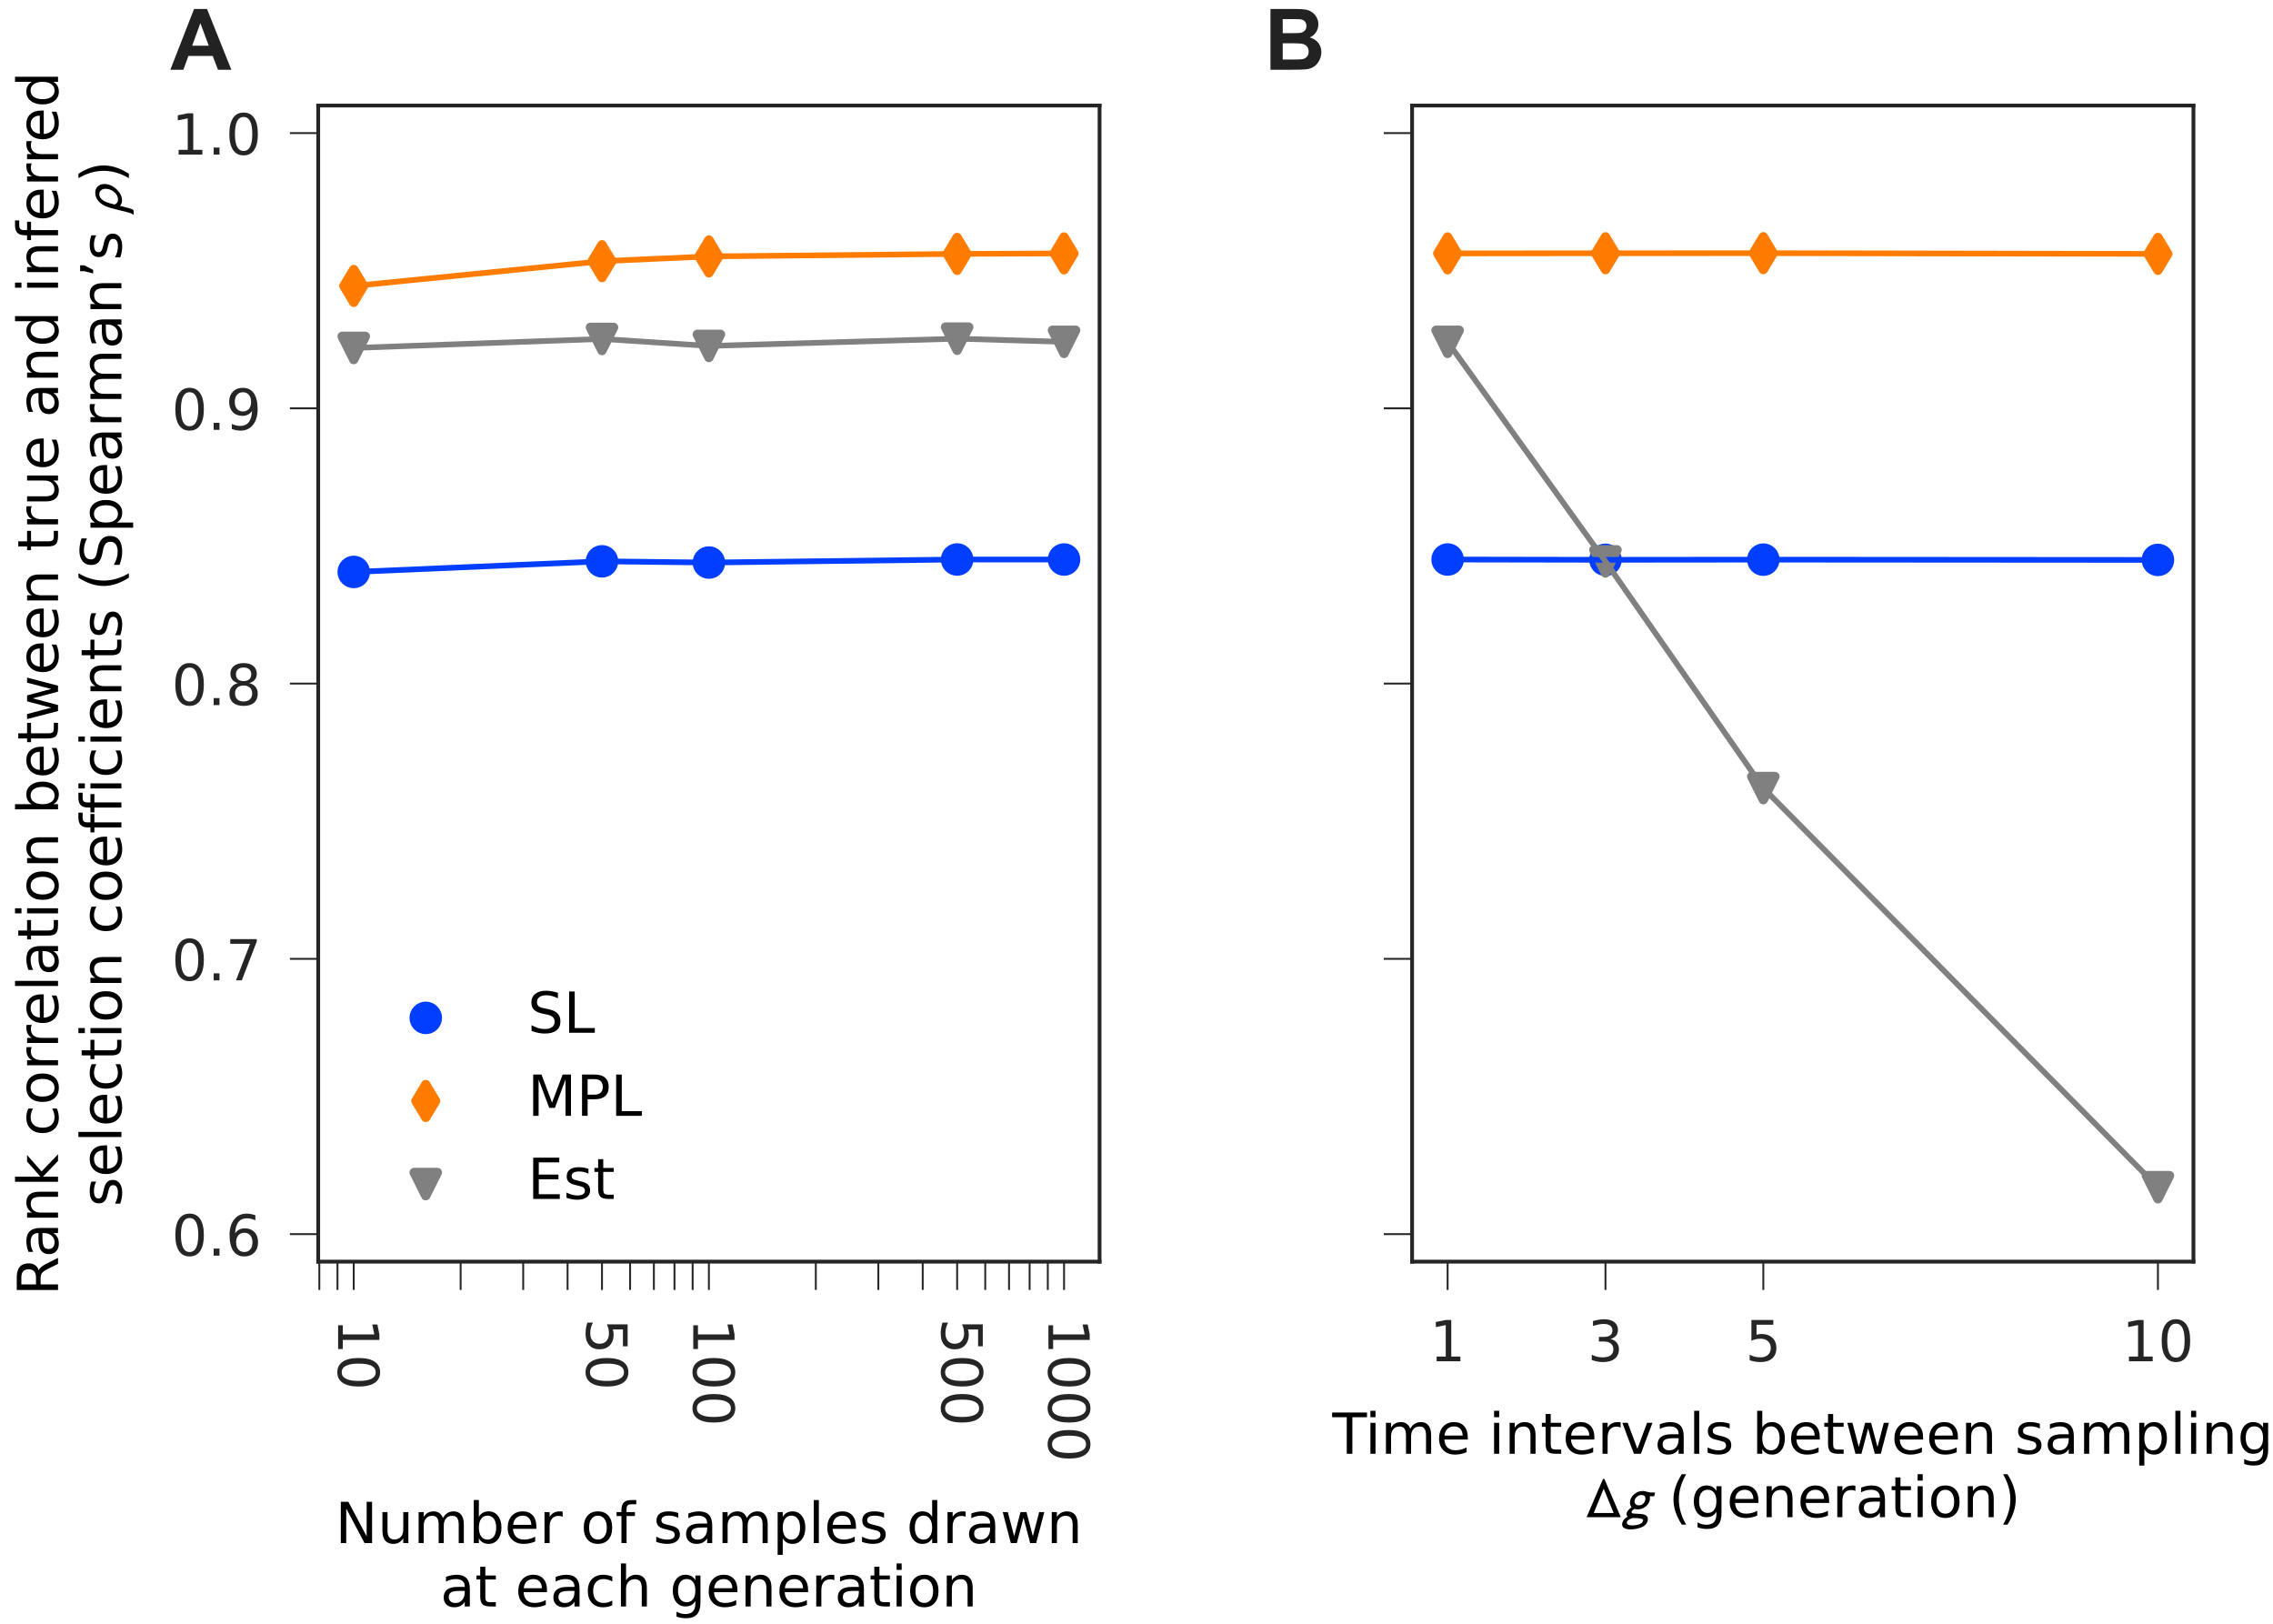 <?xml version="1.0" encoding="utf-8" standalone="no"?>
<!DOCTYPE svg PUBLIC "-//W3C//DTD SVG 1.1//EN"
  "http://www.w3.org/Graphics/SVG/1.1/DTD/svg11.dtd">
<!-- Created with matplotlib (https://matplotlib.org/) -->
<svg height="172.103pt" version="1.1" viewBox="0 0 240.945 172.103" width="240.945pt" xmlns="http://www.w3.org/2000/svg" xmlns:xlink="http://www.w3.org/1999/xlink">
 <defs>
  <style type="text/css">*{stroke-linecap:butt;stroke-linejoin:round;}</style>
 </defs>
 <g id="figure_1">
  <g id="patch_1">
   <path d="M 0 172.103 
L 240.945 172.103 
L 240.945 0 
L 0 0 
z
" style="fill:#ffffff;"/>
  </g>
  <g id="axes_1">
   <g id="patch_2">
    <path d="M 33.732 133.724 
L 116.557 133.724 
L 116.557 11.187 
L 33.732 11.187 
z
" style="fill:none;"/>
   </g>
   <g id="PathCollection_1">
    <defs>
     <path d="M 0 1.225 
C 0.325 1.225 0.636 1.096 0.866 0.866 
C 1.096 0.636 1.225 0.325 1.225 0 
C 1.225 -0.325 1.096 -0.636 0.866 -0.866 
C 0.636 -1.096 0.325 -1.225 0 -1.225 
C -0.325 -1.225 -0.636 -1.096 -0.866 -0.866 
C -1.096 -0.636 -1.225 -0.325 -1.225 0 
C -1.225 0.325 -1.096 0.636 -0.866 0.866 
C -0.636 1.096 -0.325 1.225 0 1.225 
z
" id="mbce3bcf1ad" style="stroke:#023eff;"/>
    </defs>
    <g clip-path="url(#p150cb00c27)">
     <use style="fill:#023eff;stroke:#023eff;" x="112.792" xlink:href="#mbce3bcf1ad" y="59.305"/>
     <use style="fill:#023eff;stroke:#023eff;" x="101.459" xlink:href="#mbce3bcf1ad" y="59.303"/>
     <use style="fill:#023eff;stroke:#023eff;" x="75.145" xlink:href="#mbce3bcf1ad" y="59.625"/>
     <use style="fill:#023eff;stroke:#023eff;" x="63.812" xlink:href="#mbce3bcf1ad" y="59.496"/>
     <use style="fill:#023eff;stroke:#023eff;" x="37.497" xlink:href="#mbce3bcf1ad" y="60.621"/>
    </g>
   </g>
   <g id="PathCollection_2">
    <defs>
     <path d="M -0 1.732 
L 1.039 0 
L 0 -1.732 
L -1.039 -0 
z
" id="m280b693d9e" style="stroke:#ff7c00;"/>
    </defs>
    <g clip-path="url(#p150cb00c27)">
     <use style="fill:#ff7c00;stroke:#ff7c00;" x="112.792" xlink:href="#m280b693d9e" y="26.86"/>
     <use style="fill:#ff7c00;stroke:#ff7c00;" x="101.459" xlink:href="#m280b693d9e" y="26.911"/>
     <use style="fill:#ff7c00;stroke:#ff7c00;" x="75.145" xlink:href="#m280b693d9e" y="27.178"/>
     <use style="fill:#ff7c00;stroke:#ff7c00;" x="63.812" xlink:href="#m280b693d9e" y="27.683"/>
     <use style="fill:#ff7c00;stroke:#ff7c00;" x="37.497" xlink:href="#m280b693d9e" y="30.307"/>
    </g>
   </g>
   <g id="PathCollection_3">
    <defs>
     <path d="M -0 1.225 
L 1.225 -1.225 
L -1.225 -1.225 
z
" id="m68185603b5" style="stroke:#808080;"/>
    </defs>
    <g clip-path="url(#p150cb00c27)">
     <use style="fill:#808080;stroke:#808080;" x="112.792" xlink:href="#m68185603b5" y="36.232"/>
     <use style="fill:#808080;stroke:#808080;" x="101.459" xlink:href="#m68185603b5" y="35.897"/>
     <use style="fill:#808080;stroke:#808080;" x="75.145" xlink:href="#m68185603b5" y="36.665"/>
     <use style="fill:#808080;stroke:#808080;" x="63.812" xlink:href="#m68185603b5" y="35.925"/>
     <use style="fill:#808080;stroke:#808080;" x="37.497" xlink:href="#m68185603b5" y="36.878"/>
    </g>
   </g>
   <g id="matplotlib.axis_1">
    <g id="xtick_1">
     <g id="line2d_1">
      <defs>
       <path d="M 0 0 
L 0 3 
" id="ma2f29e105a" style="stroke:#252525;stroke-width:0.2;"/>
      </defs>
      <g>
       <use style="fill:#252525;stroke:#252525;stroke-width:0.2;" x="112.792" xlink:href="#ma2f29e105a" y="133.724"/>
      </g>
     </g>
     <g id="text_1">
      <!-- 1000 -->
      <g style="fill:#252525;" transform="translate(111.137 139.724)rotate(-270)scale(0.06 -0.06)">
       <defs>
        <path d="M 12.406 8.297 
L 28.516 8.297 
L 28.516 63.922 
L 10.984 60.406 
L 10.984 69.391 
L 28.422 72.906 
L 38.281 72.906 
L 38.281 8.297 
L 54.391 8.297 
L 54.391 0 
L 12.406 0 
z
" id="DejaVuSans-49"/>
        <path d="M 31.781 66.406 
Q 24.172 66.406 20.328 58.906 
Q 16.5 51.422 16.5 36.375 
Q 16.5 21.391 20.328 13.891 
Q 24.172 6.391 31.781 6.391 
Q 39.453 6.391 43.281 13.891 
Q 47.125 21.391 47.125 36.375 
Q 47.125 51.422 43.281 58.906 
Q 39.453 66.406 31.781 66.406 
z
M 31.781 74.219 
Q 44.047 74.219 50.516 64.516 
Q 56.984 54.828 56.984 36.375 
Q 56.984 17.969 50.516 8.266 
Q 44.047 -1.422 31.781 -1.422 
Q 19.531 -1.422 13.062 8.266 
Q 6.594 17.969 6.594 36.375 
Q 6.594 54.828 13.062 64.516 
Q 19.531 74.219 31.781 74.219 
z
" id="DejaVuSans-48"/>
       </defs>
       <use xlink:href="#DejaVuSans-49"/>
       <use x="63.623" xlink:href="#DejaVuSans-48"/>
       <use x="127.246" xlink:href="#DejaVuSans-48"/>
       <use x="190.869" xlink:href="#DejaVuSans-48"/>
      </g>
     </g>
    </g>
    <g id="xtick_2">
     <g id="line2d_2">
      <g>
       <use style="fill:#252525;stroke:#252525;stroke-width:0.2;" x="101.459" xlink:href="#ma2f29e105a" y="133.724"/>
      </g>
     </g>
     <g id="text_2">
      <!-- 500 -->
      <g style="fill:#252525;" transform="translate(99.804 139.724)rotate(-270)scale(0.06 -0.06)">
       <defs>
        <path d="M 10.797 72.906 
L 49.516 72.906 
L 49.516 64.594 
L 19.828 64.594 
L 19.828 46.734 
Q 21.969 47.469 24.109 47.828 
Q 26.266 48.188 28.422 48.188 
Q 40.625 48.188 47.75 41.5 
Q 54.891 34.812 54.891 23.391 
Q 54.891 11.625 47.562 5.094 
Q 40.234 -1.422 26.906 -1.422 
Q 22.312 -1.422 17.547 -0.641 
Q 12.797 0.141 7.719 1.703 
L 7.719 11.625 
Q 12.109 9.234 16.797 8.062 
Q 21.484 6.891 26.703 6.891 
Q 35.156 6.891 40.078 11.328 
Q 45.016 15.766 45.016 23.391 
Q 45.016 31 40.078 35.438 
Q 35.156 39.891 26.703 39.891 
Q 22.75 39.891 18.812 39.016 
Q 14.891 38.141 10.797 36.281 
z
" id="DejaVuSans-53"/>
       </defs>
       <use xlink:href="#DejaVuSans-53"/>
       <use x="63.623" xlink:href="#DejaVuSans-48"/>
       <use x="127.246" xlink:href="#DejaVuSans-48"/>
      </g>
     </g>
    </g>
    <g id="xtick_3">
     <g id="line2d_3">
      <g>
       <use style="fill:#252525;stroke:#252525;stroke-width:0.2;" x="75.145" xlink:href="#ma2f29e105a" y="133.724"/>
      </g>
     </g>
     <g id="text_3">
      <!-- 100 -->
      <g style="fill:#252525;" transform="translate(73.489 139.724)rotate(-270)scale(0.06 -0.06)">
       <use xlink:href="#DejaVuSans-49"/>
       <use x="63.623" xlink:href="#DejaVuSans-48"/>
       <use x="127.246" xlink:href="#DejaVuSans-48"/>
      </g>
     </g>
    </g>
    <g id="xtick_4">
     <g id="line2d_4">
      <g>
       <use style="fill:#252525;stroke:#252525;stroke-width:0.2;" x="63.812" xlink:href="#ma2f29e105a" y="133.724"/>
      </g>
     </g>
     <g id="text_4">
      <!-- 50 -->
      <g style="fill:#252525;" transform="translate(62.156 139.724)rotate(-270)scale(0.06 -0.06)">
       <use xlink:href="#DejaVuSans-53"/>
       <use x="63.623" xlink:href="#DejaVuSans-48"/>
      </g>
     </g>
    </g>
    <g id="xtick_5">
     <g id="line2d_5">
      <g>
       <use style="fill:#252525;stroke:#252525;stroke-width:0.2;" x="37.497" xlink:href="#ma2f29e105a" y="133.724"/>
      </g>
     </g>
     <g id="text_5">
      <!-- 10 -->
      <g style="fill:#252525;" transform="translate(35.841 139.724)rotate(-270)scale(0.06 -0.06)">
       <use xlink:href="#DejaVuSans-49"/>
       <use x="63.623" xlink:href="#DejaVuSans-48"/>
      </g>
     </g>
    </g>
    <g id="xtick_6">
     <g id="line2d_6">
      <g>
       <use style="fill:#252525;stroke:#252525;stroke-width:0.2;" x="33.849" xlink:href="#ma2f29e105a" y="133.724"/>
      </g>
     </g>
    </g>
    <g id="xtick_7">
     <g id="line2d_7">
      <g>
       <use style="fill:#252525;stroke:#252525;stroke-width:0.2;" x="35.774" xlink:href="#ma2f29e105a" y="133.724"/>
      </g>
     </g>
    </g>
    <g id="xtick_8">
     <g id="line2d_8">
      <g>
       <use style="fill:#252525;stroke:#252525;stroke-width:0.2;" x="48.83" xlink:href="#ma2f29e105a" y="133.724"/>
      </g>
     </g>
    </g>
    <g id="xtick_9">
     <g id="line2d_9">
      <g>
       <use style="fill:#252525;stroke:#252525;stroke-width:0.2;" x="55.46" xlink:href="#ma2f29e105a" y="133.724"/>
      </g>
     </g>
    </g>
    <g id="xtick_10">
     <g id="line2d_10">
      <g>
       <use style="fill:#252525;stroke:#252525;stroke-width:0.2;" x="60.163" xlink:href="#ma2f29e105a" y="133.724"/>
      </g>
     </g>
    </g>
    <g id="xtick_11">
     <g id="line2d_11">
      <g>
       <use style="fill:#252525;stroke:#252525;stroke-width:0.2;" x="66.793" xlink:href="#ma2f29e105a" y="133.724"/>
      </g>
     </g>
    </g>
    <g id="xtick_12">
     <g id="line2d_12">
      <g>
       <use style="fill:#252525;stroke:#252525;stroke-width:0.2;" x="69.313" xlink:href="#ma2f29e105a" y="133.724"/>
      </g>
     </g>
    </g>
    <g id="xtick_13">
     <g id="line2d_13">
      <g>
       <use style="fill:#252525;stroke:#252525;stroke-width:0.2;" x="71.496" xlink:href="#ma2f29e105a" y="133.724"/>
      </g>
     </g>
    </g>
    <g id="xtick_14">
     <g id="line2d_14">
      <g>
       <use style="fill:#252525;stroke:#252525;stroke-width:0.2;" x="73.422" xlink:href="#ma2f29e105a" y="133.724"/>
      </g>
     </g>
    </g>
    <g id="xtick_15">
     <g id="line2d_15">
      <g>
       <use style="fill:#252525;stroke:#252525;stroke-width:0.2;" x="86.478" xlink:href="#ma2f29e105a" y="133.724"/>
      </g>
     </g>
    </g>
    <g id="xtick_16">
     <g id="line2d_16">
      <g>
       <use style="fill:#252525;stroke:#252525;stroke-width:0.2;" x="93.107" xlink:href="#ma2f29e105a" y="133.724"/>
      </g>
     </g>
    </g>
    <g id="xtick_17">
     <g id="line2d_17">
      <g>
       <use style="fill:#252525;stroke:#252525;stroke-width:0.2;" x="97.811" xlink:href="#ma2f29e105a" y="133.724"/>
      </g>
     </g>
    </g>
    <g id="xtick_18">
     <g id="line2d_18">
      <g>
       <use style="fill:#252525;stroke:#252525;stroke-width:0.2;" x="104.44" xlink:href="#ma2f29e105a" y="133.724"/>
      </g>
     </g>
    </g>
    <g id="xtick_19">
     <g id="line2d_19">
      <g>
       <use style="fill:#252525;stroke:#252525;stroke-width:0.2;" x="106.961" xlink:href="#ma2f29e105a" y="133.724"/>
      </g>
     </g>
    </g>
    <g id="xtick_20">
     <g id="line2d_20">
      <g>
       <use style="fill:#252525;stroke:#252525;stroke-width:0.2;" x="109.144" xlink:href="#ma2f29e105a" y="133.724"/>
      </g>
     </g>
    </g>
    <g id="xtick_21">
     <g id="line2d_21">
      <g>
       <use style="fill:#252525;stroke:#252525;stroke-width:0.2;" x="111.07" xlink:href="#ma2f29e105a" y="133.724"/>
      </g>
     </g>
    </g>
    <g id="text_6">
     <!-- Number of samples drawn -->
     <g transform="translate(35.54 163.553)scale(0.06 -0.06)">
      <defs>
       <path d="M 9.812 72.906 
L 23.094 72.906 
L 55.422 11.922 
L 55.422 72.906 
L 64.984 72.906 
L 64.984 0 
L 51.703 0 
L 19.391 60.984 
L 19.391 0 
L 9.812 0 
z
" id="DejaVuSans-78"/>
       <path d="M 8.5 21.578 
L 8.5 54.688 
L 17.484 54.688 
L 17.484 21.922 
Q 17.484 14.156 20.5 10.266 
Q 23.531 6.391 29.594 6.391 
Q 36.859 6.391 41.078 11.031 
Q 45.312 15.672 45.312 23.688 
L 45.312 54.688 
L 54.297 54.688 
L 54.297 0 
L 45.312 0 
L 45.312 8.406 
Q 42.047 3.422 37.719 1 
Q 33.406 -1.422 27.688 -1.422 
Q 18.266 -1.422 13.375 4.438 
Q 8.5 10.297 8.5 21.578 
z
M 31.109 56 
z
" id="DejaVuSans-117"/>
       <path d="M 52 44.188 
Q 55.375 50.25 60.062 53.125 
Q 64.75 56 71.094 56 
Q 79.641 56 84.281 50.016 
Q 88.922 44.047 88.922 33.016 
L 88.922 0 
L 79.891 0 
L 79.891 32.719 
Q 79.891 40.578 77.094 44.375 
Q 74.312 48.188 68.609 48.188 
Q 61.625 48.188 57.562 43.547 
Q 53.516 38.922 53.516 30.906 
L 53.516 0 
L 44.484 0 
L 44.484 32.719 
Q 44.484 40.625 41.703 44.406 
Q 38.922 48.188 33.109 48.188 
Q 26.219 48.188 22.156 43.531 
Q 18.109 38.875 18.109 30.906 
L 18.109 0 
L 9.078 0 
L 9.078 54.688 
L 18.109 54.688 
L 18.109 46.188 
Q 21.188 51.219 25.484 53.609 
Q 29.781 56 35.688 56 
Q 41.656 56 45.828 52.969 
Q 50 49.953 52 44.188 
z
" id="DejaVuSans-109"/>
       <path d="M 48.688 27.297 
Q 48.688 37.203 44.609 42.844 
Q 40.531 48.484 33.406 48.484 
Q 26.266 48.484 22.188 42.844 
Q 18.109 37.203 18.109 27.297 
Q 18.109 17.391 22.188 11.75 
Q 26.266 6.109 33.406 6.109 
Q 40.531 6.109 44.609 11.75 
Q 48.688 17.391 48.688 27.297 
z
M 18.109 46.391 
Q 20.953 51.266 25.266 53.625 
Q 29.594 56 35.594 56 
Q 45.562 56 51.781 48.094 
Q 58.016 40.188 58.016 27.297 
Q 58.016 14.406 51.781 6.484 
Q 45.562 -1.422 35.594 -1.422 
Q 29.594 -1.422 25.266 0.953 
Q 20.953 3.328 18.109 8.203 
L 18.109 0 
L 9.078 0 
L 9.078 75.984 
L 18.109 75.984 
z
" id="DejaVuSans-98"/>
       <path d="M 56.203 29.594 
L 56.203 25.203 
L 14.891 25.203 
Q 15.484 15.922 20.484 11.062 
Q 25.484 6.203 34.422 6.203 
Q 39.594 6.203 44.453 7.469 
Q 49.312 8.734 54.109 11.281 
L 54.109 2.781 
Q 49.266 0.734 44.188 -0.344 
Q 39.109 -1.422 33.891 -1.422 
Q 20.797 -1.422 13.156 6.188 
Q 5.516 13.812 5.516 26.812 
Q 5.516 40.234 12.766 48.109 
Q 20.016 56 32.328 56 
Q 43.359 56 49.781 48.891 
Q 56.203 41.797 56.203 29.594 
z
M 47.219 32.234 
Q 47.125 39.594 43.094 43.984 
Q 39.062 48.391 32.422 48.391 
Q 24.906 48.391 20.391 44.141 
Q 15.875 39.891 15.188 32.172 
z
" id="DejaVuSans-101"/>
       <path d="M 41.109 46.297 
Q 39.594 47.172 37.812 47.578 
Q 36.031 48 33.891 48 
Q 26.266 48 22.188 43.047 
Q 18.109 38.094 18.109 28.812 
L 18.109 0 
L 9.078 0 
L 9.078 54.688 
L 18.109 54.688 
L 18.109 46.188 
Q 20.953 51.172 25.484 53.578 
Q 30.031 56 36.531 56 
Q 37.453 56 38.578 55.875 
Q 39.703 55.766 41.062 55.516 
z
" id="DejaVuSans-114"/>
       <path id="DejaVuSans-32"/>
       <path d="M 30.609 48.391 
Q 23.391 48.391 19.188 42.75 
Q 14.984 37.109 14.984 27.297 
Q 14.984 17.484 19.156 11.844 
Q 23.344 6.203 30.609 6.203 
Q 37.797 6.203 41.984 11.859 
Q 46.188 17.531 46.188 27.297 
Q 46.188 37.016 41.984 42.703 
Q 37.797 48.391 30.609 48.391 
z
M 30.609 56 
Q 42.328 56 49.016 48.375 
Q 55.719 40.766 55.719 27.297 
Q 55.719 13.875 49.016 6.219 
Q 42.328 -1.422 30.609 -1.422 
Q 18.844 -1.422 12.172 6.219 
Q 5.516 13.875 5.516 27.297 
Q 5.516 40.766 12.172 48.375 
Q 18.844 56 30.609 56 
z
" id="DejaVuSans-111"/>
       <path d="M 37.109 75.984 
L 37.109 68.5 
L 28.516 68.5 
Q 23.688 68.5 21.797 66.547 
Q 19.922 64.594 19.922 59.516 
L 19.922 54.688 
L 34.719 54.688 
L 34.719 47.703 
L 19.922 47.703 
L 19.922 0 
L 10.891 0 
L 10.891 47.703 
L 2.297 47.703 
L 2.297 54.688 
L 10.891 54.688 
L 10.891 58.5 
Q 10.891 67.625 15.141 71.797 
Q 19.391 75.984 28.609 75.984 
z
" id="DejaVuSans-102"/>
       <path d="M 44.281 53.078 
L 44.281 44.578 
Q 40.484 46.531 36.375 47.5 
Q 32.281 48.484 27.875 48.484 
Q 21.188 48.484 17.844 46.438 
Q 14.5 44.391 14.5 40.281 
Q 14.5 37.156 16.891 35.375 
Q 19.281 33.594 26.516 31.984 
L 29.594 31.297 
Q 39.156 29.25 43.188 25.516 
Q 47.219 21.781 47.219 15.094 
Q 47.219 7.469 41.188 3.016 
Q 35.156 -1.422 24.609 -1.422 
Q 20.219 -1.422 15.453 -0.562 
Q 10.688 0.297 5.422 2 
L 5.422 11.281 
Q 10.406 8.688 15.234 7.391 
Q 20.062 6.109 24.812 6.109 
Q 31.156 6.109 34.562 8.281 
Q 37.984 10.453 37.984 14.406 
Q 37.984 18.062 35.516 20.016 
Q 33.062 21.969 24.703 23.781 
L 21.578 24.516 
Q 13.234 26.266 9.516 29.906 
Q 5.812 33.547 5.812 39.891 
Q 5.812 47.609 11.281 51.797 
Q 16.75 56 26.812 56 
Q 31.781 56 36.172 55.266 
Q 40.578 54.547 44.281 53.078 
z
" id="DejaVuSans-115"/>
       <path d="M 34.281 27.484 
Q 23.391 27.484 19.188 25 
Q 14.984 22.516 14.984 16.5 
Q 14.984 11.719 18.141 8.906 
Q 21.297 6.109 26.703 6.109 
Q 34.188 6.109 38.703 11.406 
Q 43.219 16.703 43.219 25.484 
L 43.219 27.484 
z
M 52.203 31.203 
L 52.203 0 
L 43.219 0 
L 43.219 8.297 
Q 40.141 3.328 35.547 0.953 
Q 30.953 -1.422 24.312 -1.422 
Q 15.922 -1.422 10.953 3.297 
Q 6 8.016 6 15.922 
Q 6 25.141 12.172 29.828 
Q 18.359 34.516 30.609 34.516 
L 43.219 34.516 
L 43.219 35.406 
Q 43.219 41.609 39.141 45 
Q 35.062 48.391 27.688 48.391 
Q 23 48.391 18.547 47.266 
Q 14.109 46.141 10.016 43.891 
L 10.016 52.203 
Q 14.938 54.109 19.578 55.047 
Q 24.219 56 28.609 56 
Q 40.484 56 46.344 49.844 
Q 52.203 43.703 52.203 31.203 
z
" id="DejaVuSans-97"/>
       <path d="M 18.109 8.203 
L 18.109 -20.797 
L 9.078 -20.797 
L 9.078 54.688 
L 18.109 54.688 
L 18.109 46.391 
Q 20.953 51.266 25.266 53.625 
Q 29.594 56 35.594 56 
Q 45.562 56 51.781 48.094 
Q 58.016 40.188 58.016 27.297 
Q 58.016 14.406 51.781 6.484 
Q 45.562 -1.422 35.594 -1.422 
Q 29.594 -1.422 25.266 0.953 
Q 20.953 3.328 18.109 8.203 
z
M 48.688 27.297 
Q 48.688 37.203 44.609 42.844 
Q 40.531 48.484 33.406 48.484 
Q 26.266 48.484 22.188 42.844 
Q 18.109 37.203 18.109 27.297 
Q 18.109 17.391 22.188 11.75 
Q 26.266 6.109 33.406 6.109 
Q 40.531 6.109 44.609 11.75 
Q 48.688 17.391 48.688 27.297 
z
" id="DejaVuSans-112"/>
       <path d="M 9.422 75.984 
L 18.406 75.984 
L 18.406 0 
L 9.422 0 
z
" id="DejaVuSans-108"/>
       <path d="M 45.406 46.391 
L 45.406 75.984 
L 54.391 75.984 
L 54.391 0 
L 45.406 0 
L 45.406 8.203 
Q 42.578 3.328 38.25 0.953 
Q 33.938 -1.422 27.875 -1.422 
Q 17.969 -1.422 11.734 6.484 
Q 5.516 14.406 5.516 27.297 
Q 5.516 40.188 11.734 48.094 
Q 17.969 56 27.875 56 
Q 33.938 56 38.25 53.625 
Q 42.578 51.266 45.406 46.391 
z
M 14.797 27.297 
Q 14.797 17.391 18.875 11.75 
Q 22.953 6.109 30.078 6.109 
Q 37.203 6.109 41.297 11.75 
Q 45.406 17.391 45.406 27.297 
Q 45.406 37.203 41.297 42.844 
Q 37.203 48.484 30.078 48.484 
Q 22.953 48.484 18.875 42.844 
Q 14.797 37.203 14.797 27.297 
z
" id="DejaVuSans-100"/>
       <path d="M 4.203 54.688 
L 13.188 54.688 
L 24.422 12.016 
L 35.594 54.688 
L 46.188 54.688 
L 57.422 12.016 
L 68.609 54.688 
L 77.594 54.688 
L 63.281 0 
L 52.688 0 
L 40.922 44.828 
L 29.109 0 
L 18.5 0 
z
" id="DejaVuSans-119"/>
       <path d="M 54.891 33.016 
L 54.891 0 
L 45.906 0 
L 45.906 32.719 
Q 45.906 40.484 42.875 44.328 
Q 39.844 48.188 33.797 48.188 
Q 26.516 48.188 22.312 43.547 
Q 18.109 38.922 18.109 30.906 
L 18.109 0 
L 9.078 0 
L 9.078 54.688 
L 18.109 54.688 
L 18.109 46.188 
Q 21.344 51.125 25.703 53.562 
Q 30.078 56 35.797 56 
Q 45.219 56 50.047 50.172 
Q 54.891 44.344 54.891 33.016 
z
" id="DejaVuSans-110"/>
      </defs>
      <use xlink:href="#DejaVuSans-78"/>
      <use x="74.805" xlink:href="#DejaVuSans-117"/>
      <use x="138.184" xlink:href="#DejaVuSans-109"/>
      <use x="235.596" xlink:href="#DejaVuSans-98"/>
      <use x="299.072" xlink:href="#DejaVuSans-101"/>
      <use x="360.596" xlink:href="#DejaVuSans-114"/>
      <use x="401.709" xlink:href="#DejaVuSans-32"/>
      <use x="433.496" xlink:href="#DejaVuSans-111"/>
      <use x="494.678" xlink:href="#DejaVuSans-102"/>
      <use x="529.883" xlink:href="#DejaVuSans-32"/>
      <use x="561.67" xlink:href="#DejaVuSans-115"/>
      <use x="613.77" xlink:href="#DejaVuSans-97"/>
      <use x="675.049" xlink:href="#DejaVuSans-109"/>
      <use x="772.461" xlink:href="#DejaVuSans-112"/>
      <use x="835.938" xlink:href="#DejaVuSans-108"/>
      <use x="863.721" xlink:href="#DejaVuSans-101"/>
      <use x="925.244" xlink:href="#DejaVuSans-115"/>
      <use x="977.344" xlink:href="#DejaVuSans-32"/>
      <use x="1009.131" xlink:href="#DejaVuSans-100"/>
      <use x="1072.607" xlink:href="#DejaVuSans-114"/>
      <use x="1113.721" xlink:href="#DejaVuSans-97"/>
      <use x="1175" xlink:href="#DejaVuSans-119"/>
      <use x="1256.787" xlink:href="#DejaVuSans-110"/>
     </g>
     <!-- at each generation -->
     <g transform="translate(46.672 170.272)scale(0.06 -0.06)">
      <defs>
       <path d="M 18.312 70.219 
L 18.312 54.688 
L 36.812 54.688 
L 36.812 47.703 
L 18.312 47.703 
L 18.312 18.016 
Q 18.312 11.328 20.141 9.422 
Q 21.969 7.516 27.594 7.516 
L 36.812 7.516 
L 36.812 0 
L 27.594 0 
Q 17.188 0 13.234 3.875 
Q 9.281 7.766 9.281 18.016 
L 9.281 47.703 
L 2.688 47.703 
L 2.688 54.688 
L 9.281 54.688 
L 9.281 70.219 
z
" id="DejaVuSans-116"/>
       <path d="M 48.781 52.594 
L 48.781 44.188 
Q 44.969 46.297 41.141 47.344 
Q 37.312 48.391 33.406 48.391 
Q 24.656 48.391 19.812 42.844 
Q 14.984 37.312 14.984 27.297 
Q 14.984 17.281 19.812 11.734 
Q 24.656 6.203 33.406 6.203 
Q 37.312 6.203 41.141 7.25 
Q 44.969 8.297 48.781 10.406 
L 48.781 2.094 
Q 45.016 0.344 40.984 -0.531 
Q 36.969 -1.422 32.422 -1.422 
Q 20.062 -1.422 12.781 6.344 
Q 5.516 14.109 5.516 27.297 
Q 5.516 40.672 12.859 48.328 
Q 20.219 56 33.016 56 
Q 37.156 56 41.109 55.141 
Q 45.062 54.297 48.781 52.594 
z
" id="DejaVuSans-99"/>
       <path d="M 54.891 33.016 
L 54.891 0 
L 45.906 0 
L 45.906 32.719 
Q 45.906 40.484 42.875 44.328 
Q 39.844 48.188 33.797 48.188 
Q 26.516 48.188 22.312 43.547 
Q 18.109 38.922 18.109 30.906 
L 18.109 0 
L 9.078 0 
L 9.078 75.984 
L 18.109 75.984 
L 18.109 46.188 
Q 21.344 51.125 25.703 53.562 
Q 30.078 56 35.797 56 
Q 45.219 56 50.047 50.172 
Q 54.891 44.344 54.891 33.016 
z
" id="DejaVuSans-104"/>
       <path d="M 45.406 27.984 
Q 45.406 37.75 41.375 43.109 
Q 37.359 48.484 30.078 48.484 
Q 22.859 48.484 18.828 43.109 
Q 14.797 37.75 14.797 27.984 
Q 14.797 18.266 18.828 12.891 
Q 22.859 7.516 30.078 7.516 
Q 37.359 7.516 41.375 12.891 
Q 45.406 18.266 45.406 27.984 
z
M 54.391 6.781 
Q 54.391 -7.172 48.188 -13.984 
Q 42 -20.797 29.203 -20.797 
Q 24.469 -20.797 20.266 -20.094 
Q 16.062 -19.391 12.109 -17.922 
L 12.109 -9.188 
Q 16.062 -11.328 19.922 -12.344 
Q 23.781 -13.375 27.781 -13.375 
Q 36.625 -13.375 41.016 -8.766 
Q 45.406 -4.156 45.406 5.172 
L 45.406 9.625 
Q 42.625 4.781 38.281 2.391 
Q 33.938 0 27.875 0 
Q 17.828 0 11.672 7.656 
Q 5.516 15.328 5.516 27.984 
Q 5.516 40.672 11.672 48.328 
Q 17.828 56 27.875 56 
Q 33.938 56 38.281 53.609 
Q 42.625 51.219 45.406 46.391 
L 45.406 54.688 
L 54.391 54.688 
z
" id="DejaVuSans-103"/>
       <path d="M 9.422 54.688 
L 18.406 54.688 
L 18.406 0 
L 9.422 0 
z
M 9.422 75.984 
L 18.406 75.984 
L 18.406 64.594 
L 9.422 64.594 
z
" id="DejaVuSans-105"/>
      </defs>
      <use xlink:href="#DejaVuSans-97"/>
      <use x="61.279" xlink:href="#DejaVuSans-116"/>
      <use x="100.488" xlink:href="#DejaVuSans-32"/>
      <use x="132.275" xlink:href="#DejaVuSans-101"/>
      <use x="193.799" xlink:href="#DejaVuSans-97"/>
      <use x="255.078" xlink:href="#DejaVuSans-99"/>
      <use x="310.059" xlink:href="#DejaVuSans-104"/>
      <use x="373.438" xlink:href="#DejaVuSans-32"/>
      <use x="405.225" xlink:href="#DejaVuSans-103"/>
      <use x="468.701" xlink:href="#DejaVuSans-101"/>
      <use x="530.225" xlink:href="#DejaVuSans-110"/>
      <use x="593.604" xlink:href="#DejaVuSans-101"/>
      <use x="655.127" xlink:href="#DejaVuSans-114"/>
      <use x="696.24" xlink:href="#DejaVuSans-97"/>
      <use x="757.52" xlink:href="#DejaVuSans-116"/>
      <use x="796.729" xlink:href="#DejaVuSans-105"/>
      <use x="824.512" xlink:href="#DejaVuSans-111"/>
      <use x="885.693" xlink:href="#DejaVuSans-110"/>
     </g>
    </g>
   </g>
   <g id="matplotlib.axis_2">
    <g id="ytick_1">
     <g id="line2d_22">
      <defs>
       <path d="M 0 0 
L -3 0 
" id="m847772ba69" style="stroke:#252525;stroke-width:0.2;"/>
      </defs>
      <g>
       <use style="fill:#252525;stroke:#252525;stroke-width:0.2;" x="33.732" xlink:href="#m847772ba69" y="130.807"/>
      </g>
     </g>
     <g id="text_7">
      <!-- 0.6 -->
      <g style="fill:#252525;" transform="translate(18.19 133.086)scale(0.06 -0.06)">
       <defs>
        <path d="M 10.688 12.406 
L 21 12.406 
L 21 0 
L 10.688 0 
z
" id="DejaVuSans-46"/>
        <path d="M 33.016 40.375 
Q 26.375 40.375 22.484 35.828 
Q 18.609 31.297 18.609 23.391 
Q 18.609 15.531 22.484 10.953 
Q 26.375 6.391 33.016 6.391 
Q 39.656 6.391 43.531 10.953 
Q 47.406 15.531 47.406 23.391 
Q 47.406 31.297 43.531 35.828 
Q 39.656 40.375 33.016 40.375 
z
M 52.594 71.297 
L 52.594 62.312 
Q 48.875 64.062 45.094 64.984 
Q 41.312 65.922 37.594 65.922 
Q 27.828 65.922 22.672 59.328 
Q 17.531 52.734 16.797 39.406 
Q 19.672 43.656 24.016 45.922 
Q 28.375 48.188 33.594 48.188 
Q 44.578 48.188 50.953 41.516 
Q 57.328 34.859 57.328 23.391 
Q 57.328 12.156 50.688 5.359 
Q 44.047 -1.422 33.016 -1.422 
Q 20.359 -1.422 13.672 8.266 
Q 6.984 17.969 6.984 36.375 
Q 6.984 53.656 15.188 63.938 
Q 23.391 74.219 37.203 74.219 
Q 40.922 74.219 44.703 73.484 
Q 48.484 72.75 52.594 71.297 
z
" id="DejaVuSans-54"/>
       </defs>
       <use xlink:href="#DejaVuSans-48"/>
       <use x="63.623" xlink:href="#DejaVuSans-46"/>
       <use x="95.41" xlink:href="#DejaVuSans-54"/>
      </g>
     </g>
    </g>
    <g id="ytick_2">
     <g id="line2d_23">
      <g>
       <use style="fill:#252525;stroke:#252525;stroke-width:0.2;" x="33.732" xlink:href="#m847772ba69" y="101.631"/>
      </g>
     </g>
     <g id="text_8">
      <!-- 0.7 -->
      <g style="fill:#252525;" transform="translate(18.19 103.911)scale(0.06 -0.06)">
       <defs>
        <path d="M 8.203 72.906 
L 55.078 72.906 
L 55.078 68.703 
L 28.609 0 
L 18.312 0 
L 43.219 64.594 
L 8.203 64.594 
z
" id="DejaVuSans-55"/>
       </defs>
       <use xlink:href="#DejaVuSans-48"/>
       <use x="63.623" xlink:href="#DejaVuSans-46"/>
       <use x="95.41" xlink:href="#DejaVuSans-55"/>
      </g>
     </g>
    </g>
    <g id="ytick_3">
     <g id="line2d_24">
      <g>
       <use style="fill:#252525;stroke:#252525;stroke-width:0.2;" x="33.732" xlink:href="#m847772ba69" y="72.456"/>
      </g>
     </g>
     <g id="text_9">
      <!-- 0.8 -->
      <g style="fill:#252525;" transform="translate(18.19 74.735)scale(0.06 -0.06)">
       <defs>
        <path d="M 31.781 34.625 
Q 24.75 34.625 20.719 30.859 
Q 16.703 27.094 16.703 20.516 
Q 16.703 13.922 20.719 10.156 
Q 24.75 6.391 31.781 6.391 
Q 38.812 6.391 42.859 10.172 
Q 46.922 13.969 46.922 20.516 
Q 46.922 27.094 42.891 30.859 
Q 38.875 34.625 31.781 34.625 
z
M 21.922 38.812 
Q 15.578 40.375 12.031 44.719 
Q 8.5 49.078 8.5 55.328 
Q 8.5 64.062 14.719 69.141 
Q 20.953 74.219 31.781 74.219 
Q 42.672 74.219 48.875 69.141 
Q 55.078 64.062 55.078 55.328 
Q 55.078 49.078 51.531 44.719 
Q 48 40.375 41.703 38.812 
Q 48.828 37.156 52.797 32.312 
Q 56.781 27.484 56.781 20.516 
Q 56.781 9.906 50.312 4.234 
Q 43.844 -1.422 31.781 -1.422 
Q 19.734 -1.422 13.25 4.234 
Q 6.781 9.906 6.781 20.516 
Q 6.781 27.484 10.781 32.312 
Q 14.797 37.156 21.922 38.812 
z
M 18.312 54.391 
Q 18.312 48.734 21.844 45.562 
Q 25.391 42.391 31.781 42.391 
Q 38.141 42.391 41.719 45.562 
Q 45.312 48.734 45.312 54.391 
Q 45.312 60.062 41.719 63.234 
Q 38.141 66.406 31.781 66.406 
Q 25.391 66.406 21.844 63.234 
Q 18.312 60.062 18.312 54.391 
z
" id="DejaVuSans-56"/>
       </defs>
       <use xlink:href="#DejaVuSans-48"/>
       <use x="63.623" xlink:href="#DejaVuSans-46"/>
       <use x="95.41" xlink:href="#DejaVuSans-56"/>
      </g>
     </g>
    </g>
    <g id="ytick_4">
     <g id="line2d_25">
      <g>
       <use style="fill:#252525;stroke:#252525;stroke-width:0.2;" x="33.732" xlink:href="#m847772ba69" y="43.28"/>
      </g>
     </g>
     <g id="text_10">
      <!-- 0.9 -->
      <g style="fill:#252525;" transform="translate(18.19 45.559)scale(0.06 -0.06)">
       <defs>
        <path d="M 10.984 1.516 
L 10.984 10.5 
Q 14.703 8.734 18.5 7.812 
Q 22.312 6.891 25.984 6.891 
Q 35.75 6.891 40.891 13.453 
Q 46.047 20.016 46.781 33.406 
Q 43.953 29.203 39.594 26.953 
Q 35.25 24.703 29.984 24.703 
Q 19.047 24.703 12.672 31.312 
Q 6.297 37.938 6.297 49.422 
Q 6.297 60.641 12.938 67.422 
Q 19.578 74.219 30.609 74.219 
Q 43.266 74.219 49.922 64.516 
Q 56.594 54.828 56.594 36.375 
Q 56.594 19.141 48.406 8.859 
Q 40.234 -1.422 26.422 -1.422 
Q 22.703 -1.422 18.891 -0.688 
Q 15.094 0.047 10.984 1.516 
z
M 30.609 32.422 
Q 37.25 32.422 41.125 36.953 
Q 45.016 41.5 45.016 49.422 
Q 45.016 57.281 41.125 61.844 
Q 37.25 66.406 30.609 66.406 
Q 23.969 66.406 20.094 61.844 
Q 16.219 57.281 16.219 49.422 
Q 16.219 41.5 20.094 36.953 
Q 23.969 32.422 30.609 32.422 
z
" id="DejaVuSans-57"/>
       </defs>
       <use xlink:href="#DejaVuSans-48"/>
       <use x="63.623" xlink:href="#DejaVuSans-46"/>
       <use x="95.41" xlink:href="#DejaVuSans-57"/>
      </g>
     </g>
    </g>
    <g id="ytick_5">
     <g id="line2d_26">
      <g>
       <use style="fill:#252525;stroke:#252525;stroke-width:0.2;" x="33.732" xlink:href="#m847772ba69" y="14.104"/>
      </g>
     </g>
     <g id="text_11">
      <!-- 1.0 -->
      <g style="fill:#252525;" transform="translate(18.19 16.384)scale(0.06 -0.06)">
       <use xlink:href="#DejaVuSans-49"/>
       <use x="63.623" xlink:href="#DejaVuSans-46"/>
       <use x="95.41" xlink:href="#DejaVuSans-48"/>
      </g>
     </g>
    </g>
    <g id="text_12">
     <!-- Rank correlation between true and inferred -->
     <g transform="translate(6.151 137.32)rotate(-90)scale(0.06 -0.06)">
      <defs>
       <path d="M 44.391 34.188 
Q 47.562 33.109 50.562 29.594 
Q 53.562 26.078 56.594 19.922 
L 66.609 0 
L 56 0 
L 46.688 18.703 
Q 43.062 26.031 39.672 28.422 
Q 36.281 30.812 30.422 30.812 
L 19.672 30.812 
L 19.672 0 
L 9.812 0 
L 9.812 72.906 
L 32.078 72.906 
Q 44.578 72.906 50.734 67.672 
Q 56.891 62.453 56.891 51.906 
Q 56.891 45.016 53.688 40.469 
Q 50.484 35.938 44.391 34.188 
z
M 19.672 64.797 
L 19.672 38.922 
L 32.078 38.922 
Q 39.203 38.922 42.844 42.219 
Q 46.484 45.516 46.484 51.906 
Q 46.484 58.297 42.844 61.547 
Q 39.203 64.797 32.078 64.797 
z
" id="DejaVuSans-82"/>
       <path d="M 9.078 75.984 
L 18.109 75.984 
L 18.109 31.109 
L 44.922 54.688 
L 56.391 54.688 
L 27.391 29.109 
L 57.625 0 
L 45.906 0 
L 18.109 26.703 
L 18.109 0 
L 9.078 0 
z
" id="DejaVuSans-107"/>
      </defs>
      <use xlink:href="#DejaVuSans-82"/>
      <use x="67.232" xlink:href="#DejaVuSans-97"/>
      <use x="128.512" xlink:href="#DejaVuSans-110"/>
      <use x="191.891" xlink:href="#DejaVuSans-107"/>
      <use x="249.801" xlink:href="#DejaVuSans-32"/>
      <use x="281.588" xlink:href="#DejaVuSans-99"/>
      <use x="336.568" xlink:href="#DejaVuSans-111"/>
      <use x="397.75" xlink:href="#DejaVuSans-114"/>
      <use x="437.113" xlink:href="#DejaVuSans-114"/>
      <use x="475.977" xlink:href="#DejaVuSans-101"/>
      <use x="537.5" xlink:href="#DejaVuSans-108"/>
      <use x="565.283" xlink:href="#DejaVuSans-97"/>
      <use x="626.562" xlink:href="#DejaVuSans-116"/>
      <use x="665.771" xlink:href="#DejaVuSans-105"/>
      <use x="693.555" xlink:href="#DejaVuSans-111"/>
      <use x="754.736" xlink:href="#DejaVuSans-110"/>
      <use x="818.115" xlink:href="#DejaVuSans-32"/>
      <use x="849.902" xlink:href="#DejaVuSans-98"/>
      <use x="913.379" xlink:href="#DejaVuSans-101"/>
      <use x="974.902" xlink:href="#DejaVuSans-116"/>
      <use x="1014.111" xlink:href="#DejaVuSans-119"/>
      <use x="1095.898" xlink:href="#DejaVuSans-101"/>
      <use x="1157.422" xlink:href="#DejaVuSans-101"/>
      <use x="1218.945" xlink:href="#DejaVuSans-110"/>
      <use x="1282.324" xlink:href="#DejaVuSans-32"/>
      <use x="1314.111" xlink:href="#DejaVuSans-116"/>
      <use x="1353.32" xlink:href="#DejaVuSans-114"/>
      <use x="1394.434" xlink:href="#DejaVuSans-117"/>
      <use x="1457.812" xlink:href="#DejaVuSans-101"/>
      <use x="1519.336" xlink:href="#DejaVuSans-32"/>
      <use x="1551.123" xlink:href="#DejaVuSans-97"/>
      <use x="1612.402" xlink:href="#DejaVuSans-110"/>
      <use x="1675.781" xlink:href="#DejaVuSans-100"/>
      <use x="1739.258" xlink:href="#DejaVuSans-32"/>
      <use x="1771.045" xlink:href="#DejaVuSans-105"/>
      <use x="1798.828" xlink:href="#DejaVuSans-110"/>
      <use x="1862.207" xlink:href="#DejaVuSans-102"/>
      <use x="1897.412" xlink:href="#DejaVuSans-101"/>
      <use x="1958.936" xlink:href="#DejaVuSans-114"/>
      <use x="1998.299" xlink:href="#DejaVuSans-114"/>
      <use x="2037.162" xlink:href="#DejaVuSans-101"/>
      <use x="2098.686" xlink:href="#DejaVuSans-100"/>
     </g>
     <!-- selection coefficients (Spearman’s $\it{\rho}$) -->
     <g transform="translate(12.87 127.896)rotate(-90)scale(0.06 -0.06)">
      <defs>
       <path d="M 31 75.875 
Q 24.469 64.656 21.281 53.656 
Q 18.109 42.672 18.109 31.391 
Q 18.109 20.125 21.312 9.062 
Q 24.516 -2 31 -13.188 
L 23.188 -13.188 
Q 15.875 -1.703 12.234 9.375 
Q 8.594 20.453 8.594 31.391 
Q 8.594 42.281 12.203 53.312 
Q 15.828 64.359 23.188 75.875 
z
" id="DejaVuSans-40"/>
       <path d="M 53.516 70.516 
L 53.516 60.891 
Q 47.906 63.578 42.922 64.891 
Q 37.938 66.219 33.297 66.219 
Q 25.25 66.219 20.875 63.094 
Q 16.5 59.969 16.5 54.203 
Q 16.5 49.359 19.406 46.891 
Q 22.312 44.438 30.422 42.922 
L 36.375 41.703 
Q 47.406 39.594 52.656 34.297 
Q 57.906 29 57.906 20.125 
Q 57.906 9.516 50.797 4.047 
Q 43.703 -1.422 29.984 -1.422 
Q 24.812 -1.422 18.969 -0.25 
Q 13.141 0.922 6.891 3.219 
L 6.891 13.375 
Q 12.891 10.016 18.656 8.297 
Q 24.422 6.594 29.984 6.594 
Q 38.422 6.594 43.016 9.906 
Q 47.609 13.234 47.609 19.391 
Q 47.609 24.75 44.312 27.781 
Q 41.016 30.812 33.5 32.328 
L 27.484 33.5 
Q 16.453 35.688 11.516 40.375 
Q 6.594 45.062 6.594 53.422 
Q 6.594 63.094 13.406 68.656 
Q 20.219 74.219 32.172 74.219 
Q 37.312 74.219 42.625 73.281 
Q 47.953 72.359 53.516 70.516 
z
" id="DejaVuSans-83"/>
       <path d="M 12.703 72.906 
L 23 72.906 
L 23 65.484 
L 14.984 49.906 
L 8.688 49.906 
L 12.703 65.484 
z
" id="DejaVuSans-8217"/>
       <path d="M 0.594 -13.094 
L 6.797 11.797 
Q 9 20.906 11.297 26.703 
Q 13.594 32.5 17.594 37.203 
Q 25.297 46.203 36 46.203 
Q 42.594 46.203 46.797 41.703 
Q 51 37.203 51 30.203 
Q 51 18.297 41.703 8.594 
Q 32.406 -1.094 22.203 -1.094 
Q 16.594 -1.094 12.406 2.5 
L 8.594 -12.703 
Q 7.203 -18.297 4.703 -21.594 
L -3.297 -21.594 
Q -0.5 -17.5 0.594 -13.094 
z
M 42.594 28.094 
Q 42.594 33.094 39.891 36.094 
Q 37.203 39.094 32.797 39.094 
Q 27.703 39.094 23.406 34 
Q 20.797 31 19 26.453 
Q 17.203 21.906 14.797 12.203 
Q 17.094 6 23.5 6 
Q 31.203 6 36.891 12.797 
Q 42.594 19.594 42.594 28.094 
z
" id="STIXNonUnicode-Italic-57832"/>
       <path d="M 8.016 75.875 
L 15.828 75.875 
Q 23.141 64.359 26.781 53.312 
Q 30.422 42.281 30.422 31.391 
Q 30.422 20.453 26.781 9.375 
Q 23.141 -1.703 15.828 -13.188 
L 8.016 -13.188 
Q 14.5 -2 17.703 9.062 
Q 20.906 20.125 20.906 31.391 
Q 20.906 42.672 17.703 53.656 
Q 14.5 64.656 8.016 75.875 
z
" id="DejaVuSans-41"/>
      </defs>
      <use transform="translate(0 0.016)" xlink:href="#DejaVuSans-115"/>
      <use transform="translate(52.1 0.016)" xlink:href="#DejaVuSans-101"/>
      <use transform="translate(113.623 0.016)" xlink:href="#DejaVuSans-108"/>
      <use transform="translate(141.406 0.016)" xlink:href="#DejaVuSans-101"/>
      <use transform="translate(202.93 0.016)" xlink:href="#DejaVuSans-99"/>
      <use transform="translate(257.91 0.016)" xlink:href="#DejaVuSans-116"/>
      <use transform="translate(297.119 0.016)" xlink:href="#DejaVuSans-105"/>
      <use transform="translate(324.902 0.016)" xlink:href="#DejaVuSans-111"/>
      <use transform="translate(386.084 0.016)" xlink:href="#DejaVuSans-110"/>
      <use transform="translate(449.463 0.016)" xlink:href="#DejaVuSans-32"/>
      <use transform="translate(481.25 0.016)" xlink:href="#DejaVuSans-99"/>
      <use transform="translate(536.23 0.016)" xlink:href="#DejaVuSans-111"/>
      <use transform="translate(597.412 0.016)" xlink:href="#DejaVuSans-101"/>
      <use transform="translate(658.936 0.016)" xlink:href="#DejaVuSans-102"/>
      <use transform="translate(694.141 0.016)" xlink:href="#DejaVuSans-102"/>
      <use transform="translate(729.346 0.016)" xlink:href="#DejaVuSans-105"/>
      <use transform="translate(757.129 0.016)" xlink:href="#DejaVuSans-99"/>
      <use transform="translate(812.109 0.016)" xlink:href="#DejaVuSans-105"/>
      <use transform="translate(839.893 0.016)" xlink:href="#DejaVuSans-101"/>
      <use transform="translate(901.416 0.016)" xlink:href="#DejaVuSans-110"/>
      <use transform="translate(964.795 0.016)" xlink:href="#DejaVuSans-116"/>
      <use transform="translate(1004.004 0.016)" xlink:href="#DejaVuSans-115"/>
      <use transform="translate(1056.104 0.016)" xlink:href="#DejaVuSans-32"/>
      <use transform="translate(1087.891 0.016)" xlink:href="#DejaVuSans-40"/>
      <use transform="translate(1126.904 0.016)" xlink:href="#DejaVuSans-83"/>
      <use transform="translate(1190.381 0.016)" xlink:href="#DejaVuSans-112"/>
      <use transform="translate(1253.857 0.016)" xlink:href="#DejaVuSans-101"/>
      <use transform="translate(1315.381 0.016)" xlink:href="#DejaVuSans-97"/>
      <use transform="translate(1376.66 0.016)" xlink:href="#DejaVuSans-114"/>
      <use transform="translate(1417.773 0.016)" xlink:href="#DejaVuSans-109"/>
      <use transform="translate(1515.186 0.016)" xlink:href="#DejaVuSans-97"/>
      <use transform="translate(1576.465 0.016)" xlink:href="#DejaVuSans-110"/>
      <use transform="translate(1639.844 0.016)" xlink:href="#DejaVuSans-8217"/>
      <use transform="translate(1671.631 0.016)" xlink:href="#DejaVuSans-115"/>
      <use transform="translate(1723.73 0.016)" xlink:href="#DejaVuSans-32"/>
      <use transform="translate(1755.518 0.016)" xlink:href="#STIXNonUnicode-Italic-57832"/>
      <use transform="translate(1808.918 0.016)" xlink:href="#DejaVuSans-41"/>
     </g>
    </g>
   </g>
   <g id="line2d_27">
    <path clip-path="url(#p150cb00c27)" d="M 112.792 59.305 
L 101.459 59.303 
L 75.145 59.625 
L 63.812 59.496 
L 37.497 60.621 
" style="fill:none;stroke:#023eff;stroke-linecap:square;stroke-width:0.6;"/>
   </g>
   <g id="line2d_28">
    <path clip-path="url(#p150cb00c27)" d="M 112.792 26.86 
L 101.459 26.911 
L 75.145 27.178 
L 63.812 27.683 
L 37.497 30.307 
" style="fill:none;stroke:#ff7c00;stroke-linecap:square;stroke-width:0.6;"/>
   </g>
   <g id="line2d_29">
    <path clip-path="url(#p150cb00c27)" d="M 112.792 36.232 
L 101.459 35.897 
L 75.145 36.665 
L 63.812 35.925 
L 37.497 36.878 
" style="fill:none;stroke:#808080;stroke-linecap:square;stroke-width:0.6;"/>
   </g>
   <g id="patch_3">
    <path d="M 33.732 133.724 
L 33.732 11.187 
" style="fill:none;stroke:#252525;stroke-linecap:square;stroke-linejoin:miter;stroke-width:0.4;"/>
   </g>
   <g id="patch_4">
    <path d="M 116.557 133.724 
L 116.557 11.187 
" style="fill:none;stroke:#252525;stroke-linecap:square;stroke-linejoin:miter;stroke-width:0.4;"/>
   </g>
   <g id="patch_5">
    <path d="M 33.732 133.724 
L 116.557 133.724 
" style="fill:none;stroke:#252525;stroke-linecap:square;stroke-linejoin:miter;stroke-width:0.4;"/>
   </g>
   <g id="patch_6">
    <path d="M 33.732 11.187 
L 116.557 11.187 
" style="fill:none;stroke:#252525;stroke-linecap:square;stroke-linejoin:miter;stroke-width:0.4;"/>
   </g>
   <g id="text_13">
    <!-- A -->
    <g style="fill:#222222;" transform="translate(18.059 7.393)scale(0.09 -0.09)">
     <defs>
      <path d="M 71.828 0 
L 56.109 0 
L 49.859 16.266 
L 21.234 16.266 
L 15.328 0 
L 0 0 
L 27.875 71.578 
L 43.172 71.578 
z
M 45.219 28.328 
L 35.359 54.891 
L 25.688 28.328 
z
" id="Arial-BoldMT-65"/>
     </defs>
     <use xlink:href="#Arial-BoldMT-65"/>
    </g>
   </g>
   <g id="legend_1">
    <g id="PathCollection_4">
     <g>
      <use style="fill:#023eff;stroke:#023eff;" x="45.132" xlink:href="#mbce3bcf1ad" y="107.888"/>
     </g>
    </g>
    <g id="text_14">
     <!-- SL -->
     <g transform="translate(55.932 109.463)scale(0.06 -0.06)">
      <defs>
       <path d="M 9.812 72.906 
L 19.672 72.906 
L 19.672 8.297 
L 55.172 8.297 
L 55.172 0 
L 9.812 0 
z
" id="DejaVuSans-76"/>
      </defs>
      <use xlink:href="#DejaVuSans-83"/>
      <use x="63.477" xlink:href="#DejaVuSans-76"/>
     </g>
    </g>
    <g id="PathCollection_5">
     <g>
      <use style="fill:#ff7c00;stroke:#ff7c00;" x="45.132" xlink:href="#m280b693d9e" y="116.695"/>
     </g>
    </g>
    <g id="text_15">
     <!-- MPL -->
     <g transform="translate(55.932 118.27)scale(0.06 -0.06)">
      <defs>
       <path d="M 9.812 72.906 
L 24.516 72.906 
L 43.109 23.297 
L 61.812 72.906 
L 76.516 72.906 
L 76.516 0 
L 66.891 0 
L 66.891 64.016 
L 48.094 14.016 
L 38.188 14.016 
L 19.391 64.016 
L 19.391 0 
L 9.812 0 
z
" id="DejaVuSans-77"/>
       <path d="M 19.672 64.797 
L 19.672 37.406 
L 32.078 37.406 
Q 38.969 37.406 42.719 40.969 
Q 46.484 44.531 46.484 51.125 
Q 46.484 57.672 42.719 61.234 
Q 38.969 64.797 32.078 64.797 
z
M 9.812 72.906 
L 32.078 72.906 
Q 44.344 72.906 50.609 67.359 
Q 56.891 61.812 56.891 51.125 
Q 56.891 40.328 50.609 34.812 
Q 44.344 29.297 32.078 29.297 
L 19.672 29.297 
L 19.672 0 
L 9.812 0 
z
" id="DejaVuSans-80"/>
      </defs>
      <use xlink:href="#DejaVuSans-77"/>
      <use x="86.279" xlink:href="#DejaVuSans-80"/>
      <use x="146.582" xlink:href="#DejaVuSans-76"/>
     </g>
    </g>
    <g id="PathCollection_6">
     <g>
      <use style="fill:#808080;stroke:#808080;" x="45.132" xlink:href="#m68185603b5" y="125.502"/>
     </g>
    </g>
    <g id="text_16">
     <!-- Est -->
     <g transform="translate(55.932 127.077)scale(0.06 -0.06)">
      <defs>
       <path d="M 9.812 72.906 
L 55.906 72.906 
L 55.906 64.594 
L 19.672 64.594 
L 19.672 43.016 
L 54.391 43.016 
L 54.391 34.719 
L 19.672 34.719 
L 19.672 8.297 
L 56.781 8.297 
L 56.781 0 
L 9.812 0 
z
" id="DejaVuSans-69"/>
      </defs>
      <use xlink:href="#DejaVuSans-69"/>
      <use x="63.184" xlink:href="#DejaVuSans-115"/>
      <use x="115.283" xlink:href="#DejaVuSans-116"/>
     </g>
    </g>
   </g>
  </g>
  <g id="axes_2">
   <g id="patch_7">
    <path d="M 149.687 133.724 
L 232.512 133.724 
L 232.512 11.187 
L 149.687 11.187 
z
" style="fill:none;"/>
   </g>
   <g id="PathCollection_7">
    <g clip-path="url(#p8420c5c7fa)">
     <use style="fill:#023eff;stroke:#023eff;" x="153.452" xlink:href="#mbce3bcf1ad" y="59.305"/>
     <use style="fill:#023eff;stroke:#023eff;" x="170.184" xlink:href="#mbce3bcf1ad" y="59.334"/>
     <use style="fill:#023eff;stroke:#023eff;" x="186.916" xlink:href="#mbce3bcf1ad" y="59.318"/>
     <use style="fill:#023eff;stroke:#023eff;" x="228.747" xlink:href="#mbce3bcf1ad" y="59.347"/>
    </g>
   </g>
   <g id="PathCollection_8">
    <g clip-path="url(#p8420c5c7fa)">
     <use style="fill:#ff7c00;stroke:#ff7c00;" x="153.452" xlink:href="#m280b693d9e" y="26.86"/>
     <use style="fill:#ff7c00;stroke:#ff7c00;" x="170.184" xlink:href="#m280b693d9e" y="26.844"/>
     <use style="fill:#ff7c00;stroke:#ff7c00;" x="186.916" xlink:href="#m280b693d9e" y="26.833"/>
     <use style="fill:#ff7c00;stroke:#ff7c00;" x="228.747" xlink:href="#m280b693d9e" y="26.909"/>
    </g>
   </g>
   <g id="PathCollection_9">
    <g clip-path="url(#p8420c5c7fa)">
     <use style="fill:#808080;stroke:#808080;" x="153.452" xlink:href="#m68185603b5" y="36.232"/>
     <use style="fill:#808080;stroke:#808080;" x="170.184" xlink:href="#m68185603b5" y="59.506"/>
     <use style="fill:#808080;stroke:#808080;" x="186.916" xlink:href="#m68185603b5" y="83.53"/>
     <use style="fill:#808080;stroke:#808080;" x="228.747" xlink:href="#m68185603b5" y="125.834"/>
    </g>
   </g>
   <g id="matplotlib.axis_3">
    <g id="xtick_22">
     <g id="line2d_30">
      <g>
       <use style="fill:#252525;stroke:#252525;stroke-width:0.2;" x="153.452" xlink:href="#ma2f29e105a" y="133.724"/>
      </g>
     </g>
     <g id="text_17">
      <!-- 1 -->
      <g style="fill:#252525;" transform="translate(151.543 144.283)scale(0.06 -0.06)">
       <use xlink:href="#DejaVuSans-49"/>
      </g>
     </g>
    </g>
    <g id="xtick_23">
     <g id="line2d_31">
      <g>
       <use style="fill:#252525;stroke:#252525;stroke-width:0.2;" x="170.184" xlink:href="#ma2f29e105a" y="133.724"/>
      </g>
     </g>
     <g id="text_18">
      <!-- 3 -->
      <g style="fill:#252525;" transform="translate(168.275 144.283)scale(0.06 -0.06)">
       <defs>
        <path d="M 40.578 39.312 
Q 47.656 37.797 51.625 33 
Q 55.609 28.219 55.609 21.188 
Q 55.609 10.406 48.188 4.484 
Q 40.766 -1.422 27.094 -1.422 
Q 22.516 -1.422 17.656 -0.516 
Q 12.797 0.391 7.625 2.203 
L 7.625 11.719 
Q 11.719 9.328 16.594 8.109 
Q 21.484 6.891 26.812 6.891 
Q 36.078 6.891 40.938 10.547 
Q 45.797 14.203 45.797 21.188 
Q 45.797 27.641 41.281 31.266 
Q 36.766 34.906 28.719 34.906 
L 20.219 34.906 
L 20.219 43.016 
L 29.109 43.016 
Q 36.375 43.016 40.234 45.922 
Q 44.094 48.828 44.094 54.297 
Q 44.094 59.906 40.109 62.906 
Q 36.141 65.922 28.719 65.922 
Q 24.656 65.922 20.016 65.031 
Q 15.375 64.156 9.812 62.312 
L 9.812 71.094 
Q 15.438 72.656 20.344 73.438 
Q 25.25 74.219 29.594 74.219 
Q 40.828 74.219 47.359 69.109 
Q 53.906 64.016 53.906 55.328 
Q 53.906 49.266 50.438 45.094 
Q 46.969 40.922 40.578 39.312 
z
" id="DejaVuSans-51"/>
       </defs>
       <use xlink:href="#DejaVuSans-51"/>
      </g>
     </g>
    </g>
    <g id="xtick_24">
     <g id="line2d_32">
      <g>
       <use style="fill:#252525;stroke:#252525;stroke-width:0.2;" x="186.916" xlink:href="#ma2f29e105a" y="133.724"/>
      </g>
     </g>
     <g id="text_19">
      <!-- 5 -->
      <g style="fill:#252525;" transform="translate(185.008 144.283)scale(0.06 -0.06)">
       <use xlink:href="#DejaVuSans-53"/>
      </g>
     </g>
    </g>
    <g id="xtick_25">
     <g id="line2d_33">
      <g>
       <use style="fill:#252525;stroke:#252525;stroke-width:0.2;" x="228.747" xlink:href="#ma2f29e105a" y="133.724"/>
      </g>
     </g>
     <g id="text_20">
      <!-- 10 -->
      <g style="fill:#252525;" transform="translate(224.93 144.283)scale(0.06 -0.06)">
       <use xlink:href="#DejaVuSans-49"/>
       <use x="63.623" xlink:href="#DejaVuSans-48"/>
      </g>
     </g>
    </g>
    <g id="text_21">
     <!-- Time intervals between sampling -->
     <g transform="translate(141.225 154.09)scale(0.06 -0.06)">
      <defs>
       <path d="M -0.297 72.906 
L 61.375 72.906 
L 61.375 64.594 
L 35.5 64.594 
L 35.5 0 
L 25.594 0 
L 25.594 64.594 
L -0.297 64.594 
z
" id="DejaVuSans-84"/>
       <path d="M 2.984 54.688 
L 12.5 54.688 
L 29.594 8.797 
L 46.688 54.688 
L 56.203 54.688 
L 35.688 0 
L 23.484 0 
z
" id="DejaVuSans-118"/>
      </defs>
      <use xlink:href="#DejaVuSans-84"/>
      <use x="57.959" xlink:href="#DejaVuSans-105"/>
      <use x="85.742" xlink:href="#DejaVuSans-109"/>
      <use x="183.154" xlink:href="#DejaVuSans-101"/>
      <use x="244.678" xlink:href="#DejaVuSans-32"/>
      <use x="276.465" xlink:href="#DejaVuSans-105"/>
      <use x="304.248" xlink:href="#DejaVuSans-110"/>
      <use x="367.627" xlink:href="#DejaVuSans-116"/>
      <use x="406.836" xlink:href="#DejaVuSans-101"/>
      <use x="468.359" xlink:href="#DejaVuSans-114"/>
      <use x="509.473" xlink:href="#DejaVuSans-118"/>
      <use x="568.652" xlink:href="#DejaVuSans-97"/>
      <use x="629.932" xlink:href="#DejaVuSans-108"/>
      <use x="657.715" xlink:href="#DejaVuSans-115"/>
      <use x="709.814" xlink:href="#DejaVuSans-32"/>
      <use x="741.602" xlink:href="#DejaVuSans-98"/>
      <use x="805.078" xlink:href="#DejaVuSans-101"/>
      <use x="866.602" xlink:href="#DejaVuSans-116"/>
      <use x="905.811" xlink:href="#DejaVuSans-119"/>
      <use x="987.598" xlink:href="#DejaVuSans-101"/>
      <use x="1049.121" xlink:href="#DejaVuSans-101"/>
      <use x="1110.645" xlink:href="#DejaVuSans-110"/>
      <use x="1174.023" xlink:href="#DejaVuSans-32"/>
      <use x="1205.811" xlink:href="#DejaVuSans-115"/>
      <use x="1257.91" xlink:href="#DejaVuSans-97"/>
      <use x="1319.189" xlink:href="#DejaVuSans-109"/>
      <use x="1416.602" xlink:href="#DejaVuSans-112"/>
      <use x="1480.078" xlink:href="#DejaVuSans-108"/>
      <use x="1507.861" xlink:href="#DejaVuSans-105"/>
      <use x="1535.645" xlink:href="#DejaVuSans-110"/>
      <use x="1599.023" xlink:href="#DejaVuSans-103"/>
     </g>
     <!-- $\it{\Delta g}$ (generation) -->
     <g transform="translate(167.999 160.81)scale(0.06 -0.06)">
      <defs>
       <path d="M 63.5 0 
L 3.094 0 
L 32 67.406 
L 34.594 67.406 
z
M 50.906 7.406 
L 33.297 50.297 
L 15.703 7.406 
z
" id="STIXNonUnicode-Regular-57728"/>
       <path d="M 57.5 43.594 
L 55.906 36.906 
L 48.094 36.906 
Q 48.5 34.906 48.5 33.906 
Q 48.5 25.594 41.891 19.688 
Q 35.297 13.797 27.203 13.797 
Q 24.094 13.797 21.297 14.594 
Q 15.906 11.797 15.906 9.094 
Q 15.906 6.5 19.906 6.406 
Q 34.297 5.906 38.594 4.5 
Q 44.703 2.5 44.703 -3.094 
Q 44.703 -8 41.75 -11.75 
Q 38.797 -15.5 34.094 -17.547 
Q 29.406 -19.594 24.25 -20.594 
Q 19.094 -21.594 13.906 -21.594 
Q 7.203 -21.594 3.25 -19.391 
Q -0.703 -17.203 -0.703 -12.797 
Q -0.703 -8.703 2 -4.953 
Q 4.703 -1.203 9.297 1 
Q 7 2.797 7 5.5 
Q 7 8.297 8.953 10.891 
Q 10.906 13.5 15.906 17.797 
Q 13.094 21.094 13.094 25.594 
Q 13.094 33.594 19.938 39.938 
Q 26.797 46.297 35.703 46.297 
Q 38.594 46.297 43.094 44.938 
Q 47.594 43.594 50.703 43.594 
z
M 40.406 32.906 
Q 40.406 39.203 33.297 39.203 
Q 28.406 39.203 24.797 35.547 
Q 21.203 31.906 21.203 27.5 
Q 21.203 24.5 23.297 22.703 
Q 25.406 20.906 29.094 20.906 
Q 34 20.906 37.203 24.547 
Q 40.406 28.203 40.406 32.906 
z
M 19.703 -1.5 
L 17.703 -1.5 
Q 13.094 -2.797 10.344 -5 
Q 7.594 -7.203 7.594 -9.797 
Q 7.594 -14.5 16.5 -14.5 
Q 24.594 -14.5 30.438 -12.25 
Q 36.297 -10 36.297 -5.203 
Q 36.297 -1.5 19.703 -1.5 
z
" id="STIXGeneral-Italic-120360"/>
      </defs>
      <use transform="translate(0 0.016)" xlink:href="#STIXNonUnicode-Regular-57728"/>
      <use transform="translate(66.6 0.016)" xlink:href="#STIXGeneral-Italic-120360"/>
      <use transform="translate(116.2 0.016)" xlink:href="#DejaVuSans-32"/>
      <use transform="translate(147.987 0.016)" xlink:href="#DejaVuSans-40"/>
      <use transform="translate(187.001 0.016)" xlink:href="#DejaVuSans-103"/>
      <use transform="translate(250.477 0.016)" xlink:href="#DejaVuSans-101"/>
      <use transform="translate(312.001 0.016)" xlink:href="#DejaVuSans-110"/>
      <use transform="translate(375.38 0.016)" xlink:href="#DejaVuSans-101"/>
      <use transform="translate(436.903 0.016)" xlink:href="#DejaVuSans-114"/>
      <use transform="translate(478.016 0.016)" xlink:href="#DejaVuSans-97"/>
      <use transform="translate(539.296 0.016)" xlink:href="#DejaVuSans-116"/>
      <use transform="translate(578.505 0.016)" xlink:href="#DejaVuSans-105"/>
      <use transform="translate(606.288 0.016)" xlink:href="#DejaVuSans-111"/>
      <use transform="translate(667.47 0.016)" xlink:href="#DejaVuSans-110"/>
      <use transform="translate(730.848 0.016)" xlink:href="#DejaVuSans-41"/>
     </g>
    </g>
   </g>
   <g id="matplotlib.axis_4">
    <g id="ytick_6">
     <g id="line2d_34">
      <g>
       <use style="fill:#252525;stroke:#252525;stroke-width:0.2;" x="149.687" xlink:href="#m847772ba69" y="130.807"/>
      </g>
     </g>
    </g>
    <g id="ytick_7">
     <g id="line2d_35">
      <g>
       <use style="fill:#252525;stroke:#252525;stroke-width:0.2;" x="149.687" xlink:href="#m847772ba69" y="101.631"/>
      </g>
     </g>
    </g>
    <g id="ytick_8">
     <g id="line2d_36">
      <g>
       <use style="fill:#252525;stroke:#252525;stroke-width:0.2;" x="149.687" xlink:href="#m847772ba69" y="72.456"/>
      </g>
     </g>
    </g>
    <g id="ytick_9">
     <g id="line2d_37">
      <g>
       <use style="fill:#252525;stroke:#252525;stroke-width:0.2;" x="149.687" xlink:href="#m847772ba69" y="43.28"/>
      </g>
     </g>
    </g>
    <g id="ytick_10">
     <g id="line2d_38">
      <g>
       <use style="fill:#252525;stroke:#252525;stroke-width:0.2;" x="149.687" xlink:href="#m847772ba69" y="14.104"/>
      </g>
     </g>
    </g>
   </g>
   <g id="line2d_39">
    <path clip-path="url(#p8420c5c7fa)" d="M 153.452 59.305 
L 170.184 59.334 
L 186.916 59.318 
L 228.747 59.347 
" style="fill:none;stroke:#023eff;stroke-linecap:square;stroke-width:0.6;"/>
   </g>
   <g id="line2d_40">
    <path clip-path="url(#p8420c5c7fa)" d="M 153.452 26.86 
L 170.184 26.844 
L 186.916 26.833 
L 228.747 26.909 
" style="fill:none;stroke:#ff7c00;stroke-linecap:square;stroke-width:0.6;"/>
   </g>
   <g id="line2d_41">
    <path clip-path="url(#p8420c5c7fa)" d="M 153.452 36.232 
L 170.184 59.506 
L 186.916 83.53 
L 228.747 125.834 
" style="fill:none;stroke:#808080;stroke-linecap:square;stroke-width:0.6;"/>
   </g>
   <g id="patch_8">
    <path d="M 149.687 133.724 
L 149.687 11.187 
" style="fill:none;stroke:#252525;stroke-linecap:square;stroke-linejoin:miter;stroke-width:0.4;"/>
   </g>
   <g id="patch_9">
    <path d="M 232.512 133.724 
L 232.512 11.187 
" style="fill:none;stroke:#252525;stroke-linecap:square;stroke-linejoin:miter;stroke-width:0.4;"/>
   </g>
   <g id="patch_10">
    <path d="M 149.687 133.724 
L 232.512 133.724 
" style="fill:none;stroke:#252525;stroke-linecap:square;stroke-linejoin:miter;stroke-width:0.4;"/>
   </g>
   <g id="patch_11">
    <path d="M 149.687 11.187 
L 232.512 11.187 
" style="fill:none;stroke:#252525;stroke-linecap:square;stroke-linejoin:miter;stroke-width:0.4;"/>
   </g>
   <g id="text_22">
    <!-- B -->
    <g style="fill:#222222;" transform="translate(134.013 7.393)scale(0.09 -0.09)">
     <defs>
      <path d="M 7.328 71.578 
L 35.938 71.578 
Q 44.438 71.578 48.609 70.875 
Q 52.781 70.172 56.078 67.922 
Q 59.375 65.672 61.562 61.938 
Q 63.766 58.203 63.766 53.562 
Q 63.766 48.531 61.047 44.328 
Q 58.344 40.141 53.719 38.031 
Q 60.25 36.141 63.766 31.547 
Q 67.281 26.953 67.281 20.75 
Q 67.281 15.875 65.016 11.25 
Q 62.75 6.641 58.812 3.875 
Q 54.891 1.125 49.125 0.484 
Q 45.516 0.094 31.688 0 
L 7.328 0 
z
M 21.781 59.672 
L 21.781 43.109 
L 31.25 43.109 
Q 39.703 43.109 41.75 43.359 
Q 45.453 43.797 47.578 45.922 
Q 49.703 48.047 49.703 51.516 
Q 49.703 54.828 47.875 56.906 
Q 46.047 58.984 42.438 59.422 
Q 40.281 59.672 30.078 59.672 
z
M 21.781 31.203 
L 21.781 12.062 
L 35.156 12.062 
Q 42.969 12.062 45.062 12.5 
Q 48.297 13.094 50.312 15.359 
Q 52.344 17.625 52.344 21.438 
Q 52.344 24.656 50.781 26.906 
Q 49.219 29.156 46.266 30.172 
Q 43.312 31.203 33.453 31.203 
z
" id="Arial-BoldMT-66"/>
     </defs>
     <use xlink:href="#Arial-BoldMT-66"/>
    </g>
   </g>
  </g>
 </g>
 <defs>
  <clipPath id="p150cb00c27">
   <rect height="122.538" width="82.825" x="33.732" y="11.187"/>
  </clipPath>
  <clipPath id="p8420c5c7fa">
   <rect height="122.538" width="82.825" x="149.687" y="11.187"/>
  </clipPath>
 </defs>
</svg>
